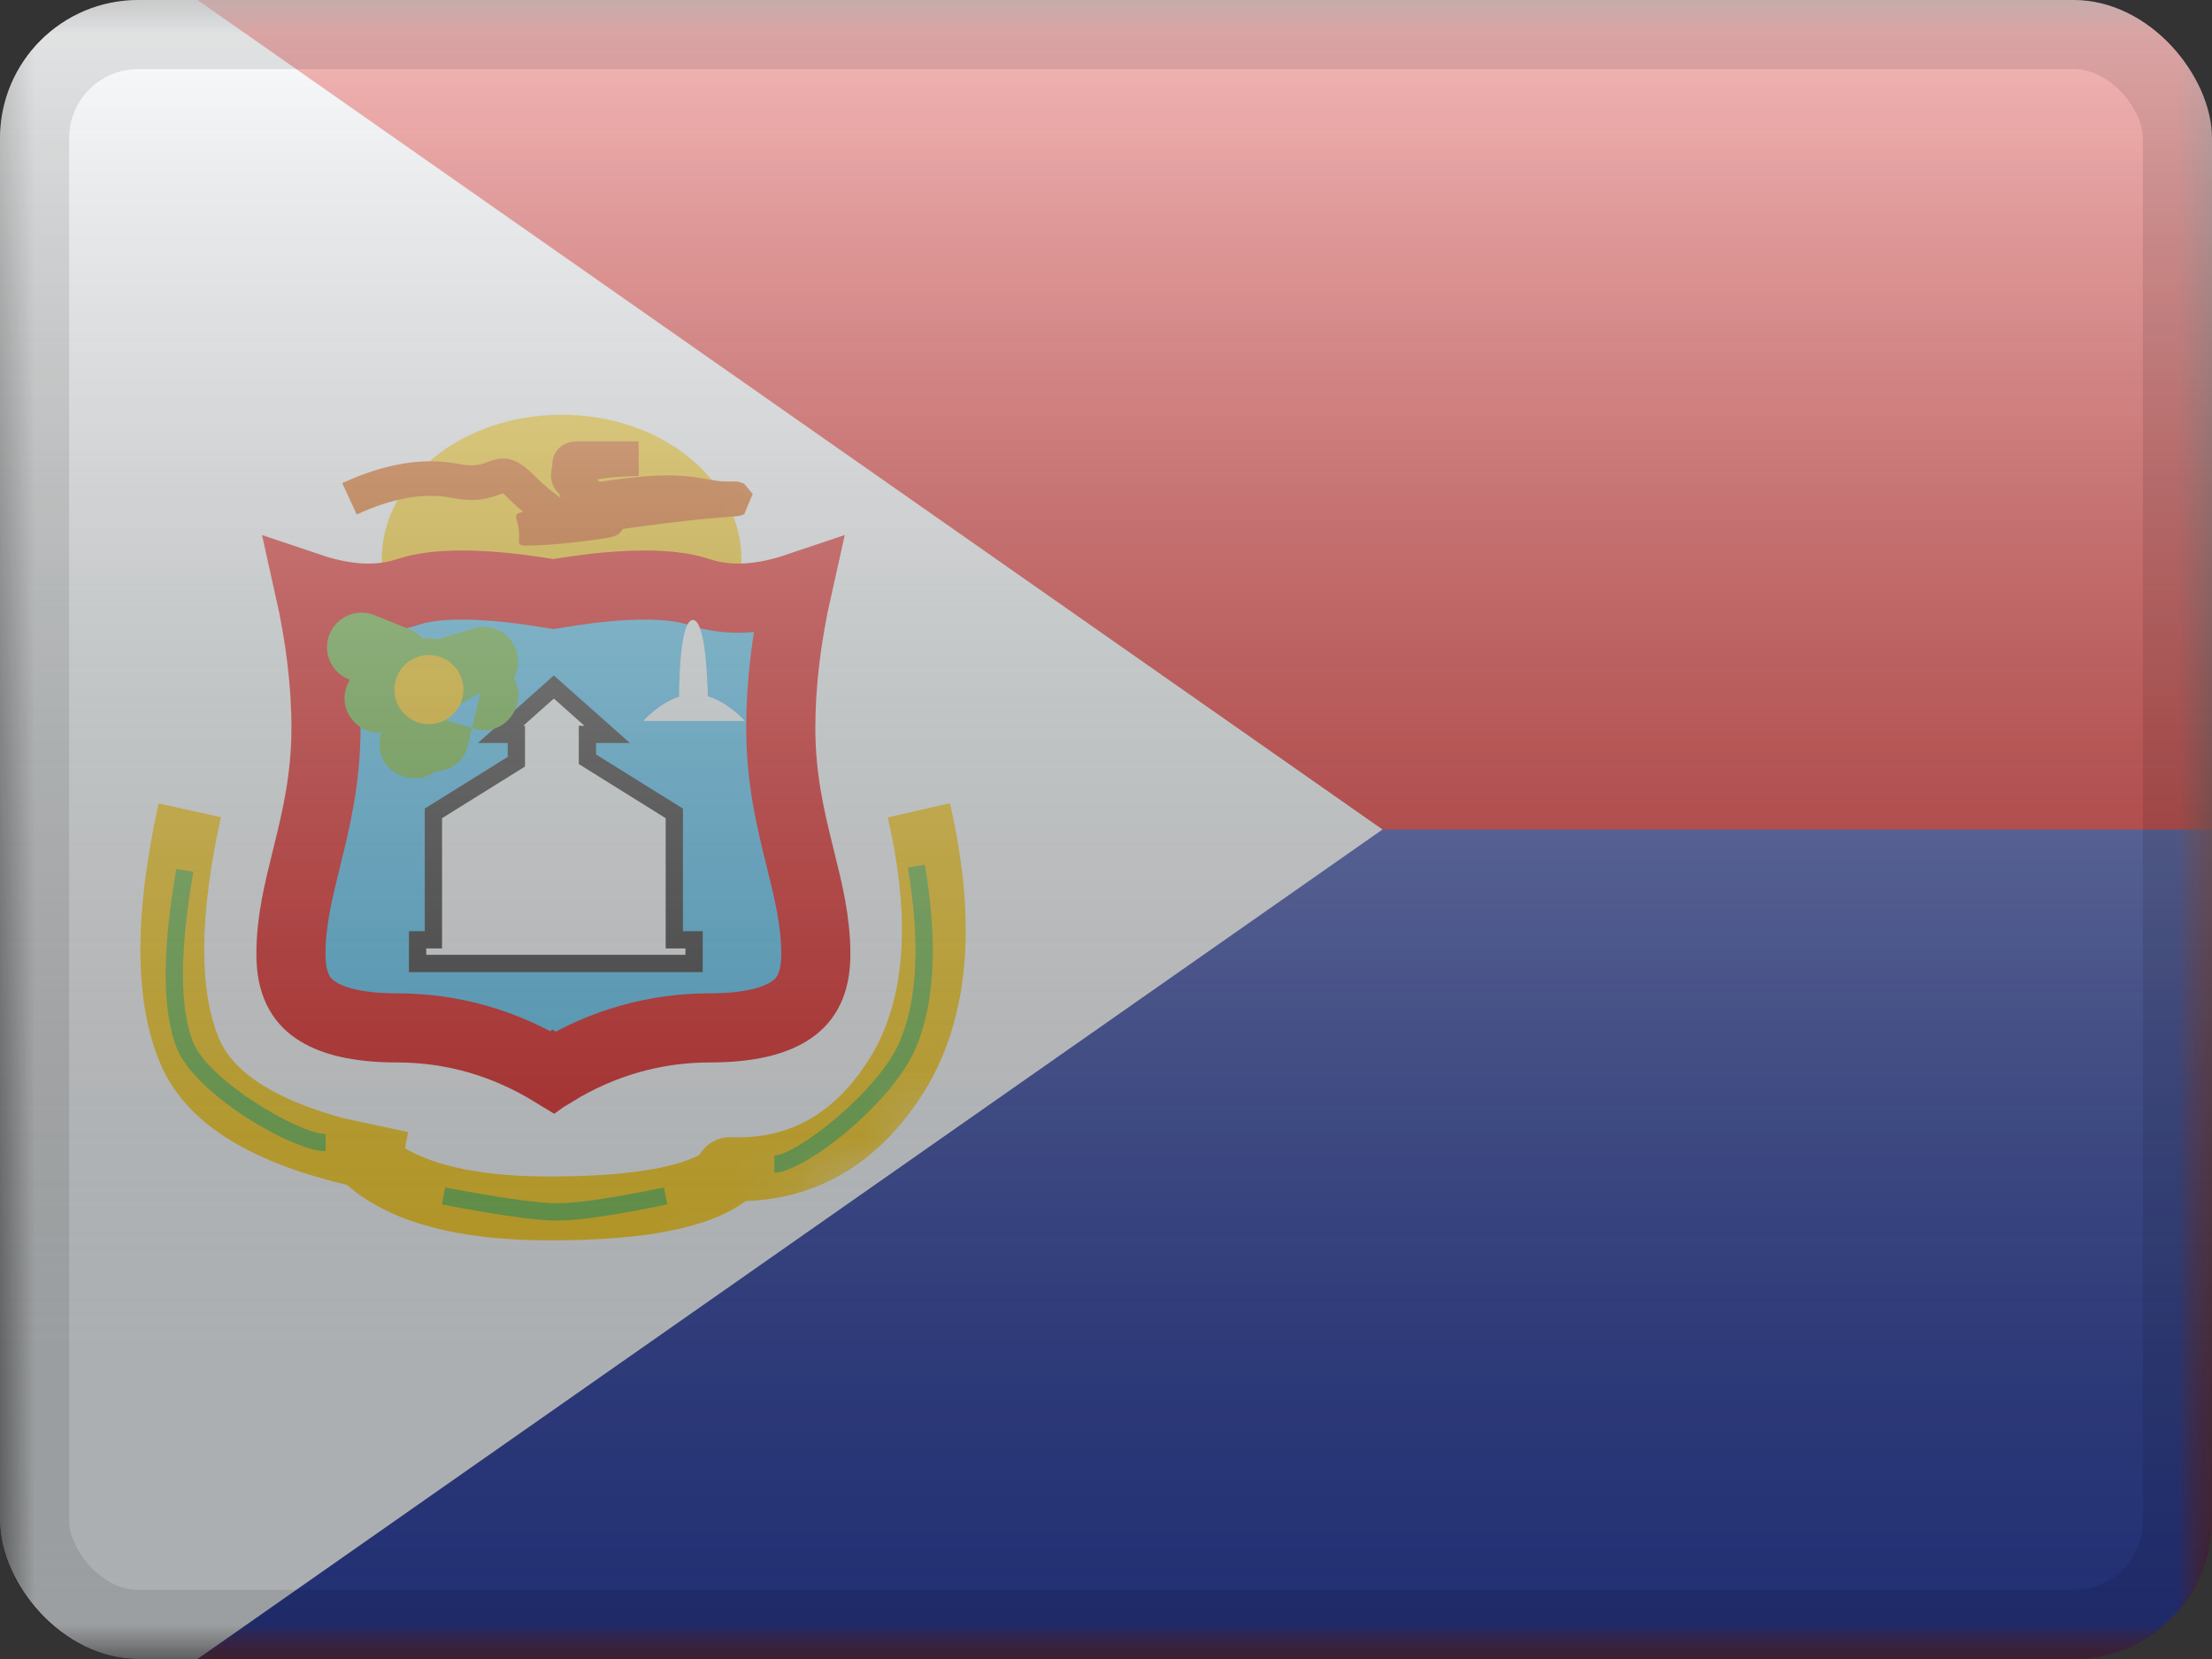 <svg width="32" height="24" viewBox="0 0 32 24" fill="none" xmlns="http://www.w3.org/2000/svg">
<rect x="0" y="0" width="32" height="24" fill="#333333" stroke="none"/>
<g clip-path="url(#clip0_230_23385)">
<mask id="mask0_230_23385" style="mask-type:luminance" maskUnits="userSpaceOnUse" x="0" y="0" width="32" height="24">
<rect width="32" height="24" fill="white"/>
</mask>
<g mask="url(#mask0_230_23385)">
<path fill-rule="evenodd" clip-rule="evenodd" d="M0 0V24H32V0H0Z" fill="#E31D1C"/>
<mask id="mask1_230_23385" style="mask-type:luminance" maskUnits="userSpaceOnUse" x="0" y="0" width="32" height="24">
<path fill-rule="evenodd" clip-rule="evenodd" d="M0 0V24H32V0H0Z" fill="white"/>
</mask>
<g mask="url(#mask1_230_23385)">
<path fill-rule="evenodd" clip-rule="evenodd" d="M0 12V24H32V12H0Z" fill="#2E42A5"/>
</g>
<path fill-rule="evenodd" clip-rule="evenodd" d="M0 -2V26L20 12L0 -2Z" fill="#F7FCFF"/>
<mask id="mask2_230_23385" style="mask-type:luminance" maskUnits="userSpaceOnUse" x="0" y="-2" width="20" height="28">
<path fill-rule="evenodd" clip-rule="evenodd" d="M0 -2V26L20 12L0 -2Z" fill="white"/>
</mask>
<g mask="url(#mask2_230_23385)">
<path fill-rule="evenodd" clip-rule="evenodd" d="M8.125 10.189C9.562 10.189 10.726 9.251 10.726 8.094C10.726 6.938 9.562 6 8.125 6C6.688 6 5.523 6.938 5.523 8.094C5.523 9.251 6.688 10.189 8.125 10.189Z" fill="#FBCD17"/>
<path fill-rule="evenodd" clip-rule="evenodd" d="M8.353 6.385C8.14 6.385 7.989 6.522 7.989 6.728L7.989 6.751C7.978 6.785 7.972 6.823 7.971 6.866C7.968 6.976 8.008 7.067 8.094 7.151C8.099 7.175 8.102 7.195 8.101 7.207C8.096 7.189 8.075 7.174 8.036 7.145C7.98 7.105 7.886 7.037 7.746 6.894C7.543 6.689 7.39 6.608 7.2 6.64C7.142 6.65 7.086 6.67 7.018 6.698C6.91 6.736 6.81 6.745 6.627 6.71C6.117 6.613 5.557 6.709 4.951 6.989L5.161 7.443C5.678 7.203 6.135 7.125 6.533 7.202C6.807 7.254 6.997 7.237 7.187 7.168C7.269 7.137 7.277 7.134 7.283 7.133C7.277 7.134 7.28 7.138 7.306 7.163C7.323 7.179 7.35 7.205 7.39 7.245C7.447 7.303 7.507 7.356 7.568 7.403C7.45 7.435 7.456 7.457 7.478 7.533C7.487 7.565 7.498 7.605 7.505 7.659C7.519 7.778 7.495 7.84 7.516 7.869C7.539 7.902 7.619 7.895 7.871 7.884C7.939 7.881 8.031 7.874 8.136 7.864C8.344 7.844 8.579 7.815 8.724 7.792C8.864 7.769 8.901 7.76 8.96 7.717L8.96 7.717C8.981 7.692 8.998 7.671 9.012 7.652C9.492 7.582 9.919 7.531 10.299 7.497C10.435 7.485 10.544 7.476 10.65 7.468C10.663 7.468 10.663 7.468 10.724 7.455L10.724 7.455C10.751 7.444 10.762 7.439 10.766 7.438L10.766 7.438C10.768 7.437 10.769 7.436 10.766 7.438L10.889 7.147L10.762 6.994C10.686 6.97 10.678 6.968 10.67 6.967C10.669 6.967 10.668 6.967 10.666 6.967C10.656 6.967 10.653 6.967 10.649 6.966C10.647 6.966 10.645 6.966 10.642 6.966C10.628 6.966 10.619 6.966 10.61 6.966C10.593 6.966 10.576 6.966 10.527 6.966C10.444 6.966 10.379 6.959 10.284 6.942L10.196 6.926C9.806 6.855 9.444 6.855 8.678 6.969C8.663 6.958 8.649 6.947 8.635 6.936C8.758 6.915 8.909 6.9 9.068 6.892L9.068 6.892C9.164 6.887 9.164 6.887 9.217 6.886L9.241 6.885L9.238 6.385L9.2 6.385H8.353ZM7.938 7.833C7.953 7.83 7.969 7.826 7.986 7.823L8.033 7.813C8.025 7.815 8.015 7.817 8.005 7.819C7.986 7.823 7.964 7.827 7.938 7.833Z" fill="#DA610A"/>
<path d="M7.925 8.581L8.005 8.594L8.086 8.581C9.079 8.418 9.733 8.437 10.112 8.564C10.549 8.71 11.031 8.669 11.538 8.498C11.377 9.216 11.295 9.894 11.295 10.532C11.295 11.259 11.435 11.846 11.563 12.361C11.566 12.375 11.57 12.389 11.573 12.402C11.698 12.907 11.802 13.325 11.802 13.804C11.802 14.235 11.659 14.461 11.459 14.602C11.228 14.766 10.843 14.87 10.271 14.87C9.465 14.87 8.711 15.088 8.017 15.512L8.005 15.504L7.994 15.512C7.3 15.088 6.546 14.87 5.74 14.87C5.168 14.87 4.783 14.766 4.551 14.602C4.352 14.461 4.209 14.235 4.209 13.804C4.209 13.325 4.313 12.907 4.438 12.402C4.441 12.389 4.444 12.375 4.448 12.361C4.575 11.846 4.716 11.259 4.716 10.532C4.716 9.894 4.634 9.216 4.473 8.498C4.98 8.669 5.462 8.71 5.899 8.564C6.278 8.437 6.931 8.418 7.925 8.581Z" fill="#56C6F5" stroke="#E31D1C"/>
<path fill-rule="evenodd" clip-rule="evenodd" d="M8.784 10.624L8.012 9.938L7.241 10.624H7.47V11.02L6.27 11.767V13.596H6.041V13.938H6.27H9.755H10.041V13.596H9.755V11.767L8.498 10.984V10.624H8.784Z" fill="#F7FCFF"/>
<path d="M8.012 9.938L8.095 9.845L8.012 9.771L7.929 9.845L8.012 9.938ZM8.784 10.624V10.749H9.113L8.867 10.531L8.784 10.624ZM7.241 10.624L7.158 10.531L6.912 10.749H7.241V10.624ZM7.47 10.624H7.595V10.499H7.47V10.624ZM7.47 11.02L7.536 11.126L7.595 11.089V11.02H7.47ZM6.27 11.767L6.203 11.661L6.145 11.698V11.767H6.27ZM6.27 13.596V13.721H6.395V13.596H6.27ZM6.041 13.596V13.471H5.916V13.596H6.041ZM6.041 13.938H5.916V14.063H6.041V13.938ZM10.041 13.938V14.063H10.166V13.938H10.041ZM10.041 13.596H10.166V13.471H10.041V13.596ZM9.755 13.596H9.63V13.721H9.755V13.596ZM9.755 11.767H9.88V11.698L9.821 11.661L9.755 11.767ZM8.498 10.984H8.373V11.053L8.432 11.09L8.498 10.984ZM8.498 10.624V10.499H8.373V10.624H8.498ZM7.929 10.032L8.701 10.718L8.867 10.531L8.095 9.845L7.929 10.032ZM7.324 10.718L8.095 10.032L7.929 9.845L7.158 10.531L7.324 10.718ZM7.47 10.499H7.241V10.749H7.47V10.499ZM7.345 10.624V11.02H7.595V10.624H7.345ZM7.403 10.913L6.203 11.661L6.336 11.873L7.536 11.126L7.403 10.913ZM6.145 11.767V13.596H6.395V11.767H6.145ZM6.27 13.471H6.041V13.721H6.27V13.471ZM5.916 13.596V13.938H6.166V13.596H5.916ZM6.041 14.063H6.27V13.813H6.041V14.063ZM6.27 14.063H9.755V13.813H6.27V14.063ZM9.755 14.063H10.041V13.813H9.755V14.063ZM10.166 13.938V13.596H9.916V13.938H10.166ZM10.041 13.471H9.755V13.721H10.041V13.471ZM9.88 13.596V11.767H9.63V13.596H9.88ZM9.821 11.661L8.564 10.878L8.432 11.09L9.689 11.873L9.821 11.661ZM8.623 10.984V10.624H8.373V10.984H8.623ZM8.784 10.499H8.498V10.749H8.784V10.499Z" fill="#3B3B3B"/>
<path d="M7.951 17.02C9.012 17.02 9.743 16.905 10.119 16.707C10.218 16.54 10.391 16.445 10.575 16.452C11.401 16.482 12.041 16.134 12.544 15.369C13.088 14.542 13.197 13.367 12.843 11.826L13.742 11.619C14.149 13.386 14.016 14.811 13.316 15.876C12.688 16.83 11.832 17.34 10.788 17.375C10.255 17.77 9.32 17.944 7.951 17.944C6.627 17.944 5.646 17.686 5.016 17.14C3.586 16.802 2.677 16.232 2.32 15.387C1.939 14.486 1.939 13.235 2.295 11.623L3.196 11.822C2.878 13.264 2.878 14.336 3.17 15.027C3.374 15.51 3.967 15.904 4.971 16.177L5.904 16.376L5.859 16.612C6.314 16.878 7.01 17.02 7.951 17.02Z" fill="#FBCD17"/>
<path fill-rule="evenodd" clip-rule="evenodd" d="M4.767 9.176C4.664 9.432 4.788 9.724 5.044 9.827L5.06 9.833L5.036 9.883C4.86 10.248 5.16 10.623 5.514 10.601L5.503 10.658C5.4 11.162 5.982 11.414 6.304 11.158C6.509 11.153 6.711 11.03 6.772 10.773L6.829 10.532L6.852 10.539C7.324 10.681 7.643 10.161 7.434 9.809C7.497 9.695 7.516 9.557 7.474 9.422C7.394 9.158 7.114 9.01 6.85 9.09L6.334 9.249C6.265 9.229 6.191 9.225 6.117 9.238C6.067 9.181 6.004 9.135 5.929 9.105L5.417 8.899C5.161 8.796 4.87 8.92 4.767 9.176ZM6.829 10.532L6.951 10.015L6.32 10.379L6.829 10.532Z" fill="#73BE4A"/>
<path fill-rule="evenodd" clip-rule="evenodd" d="M6.205 10.476C6.481 10.476 6.705 10.252 6.705 9.976C6.705 9.7 6.481 9.476 6.205 9.476C5.929 9.476 5.705 9.7 5.705 9.976C5.705 10.252 5.929 10.476 6.205 10.476Z" fill="#FBCD17"/>
<path fill-rule="evenodd" clip-rule="evenodd" d="M10.24 10.073C10.232 9.737 10.194 8.969 10.024 8.969C9.852 8.969 9.826 9.746 9.823 10.079C9.527 10.176 9.305 10.43 9.305 10.43H10.776C10.776 10.43 10.544 10.165 10.24 10.073Z" fill="#F7FCFF"/>
<path d="M2.551 12.569L2.797 12.611C2.598 13.757 2.598 14.579 2.79 15.069C3.014 15.64 4.336 16.405 4.711 16.405V16.655C4.24 16.655 2.822 15.834 2.557 15.161C2.344 14.618 2.344 13.756 2.551 12.569Z" fill="#73BE4A"/>
<path d="M13.38 12.509L13.133 12.55C13.314 13.626 13.273 14.464 13.017 15.066C12.708 15.791 11.515 16.715 11.202 16.715V16.965C11.623 16.965 12.901 15.975 13.247 15.164C13.525 14.512 13.567 13.627 13.38 12.509Z" fill="#73BE4A"/>
<path d="M6.393 17.424L6.44 17.178C7.236 17.331 7.78 17.407 8.066 17.407C8.35 17.407 8.865 17.331 9.604 17.179L9.654 17.424C8.899 17.579 8.372 17.657 8.066 17.657C7.76 17.657 7.204 17.58 6.393 17.424Z" fill="#73BE4A"/>
</g>
</g>
<rect width="32" height="24" fill="url(#paint0_linear_230_23385)" style="mix-blend-mode:overlay"/>
</g>
<rect x="0.5" y="0.5" width="31" height="23" rx="1.5" stroke="black" stroke-opacity="0.1"/>
<defs>
<linearGradient id="paint0_linear_230_23385" x1="16" y1="0" x2="16" y2="24" gradientUnits="userSpaceOnUse">
<stop stop-color="white" stop-opacity="0.7"/>
<stop offset="1" stop-opacity="0.3"/>
</linearGradient>
<clipPath id="clip0_230_23385">
<rect width="32" height="24" rx="2" fill="white"/>
</clipPath>
</defs>
</svg>
